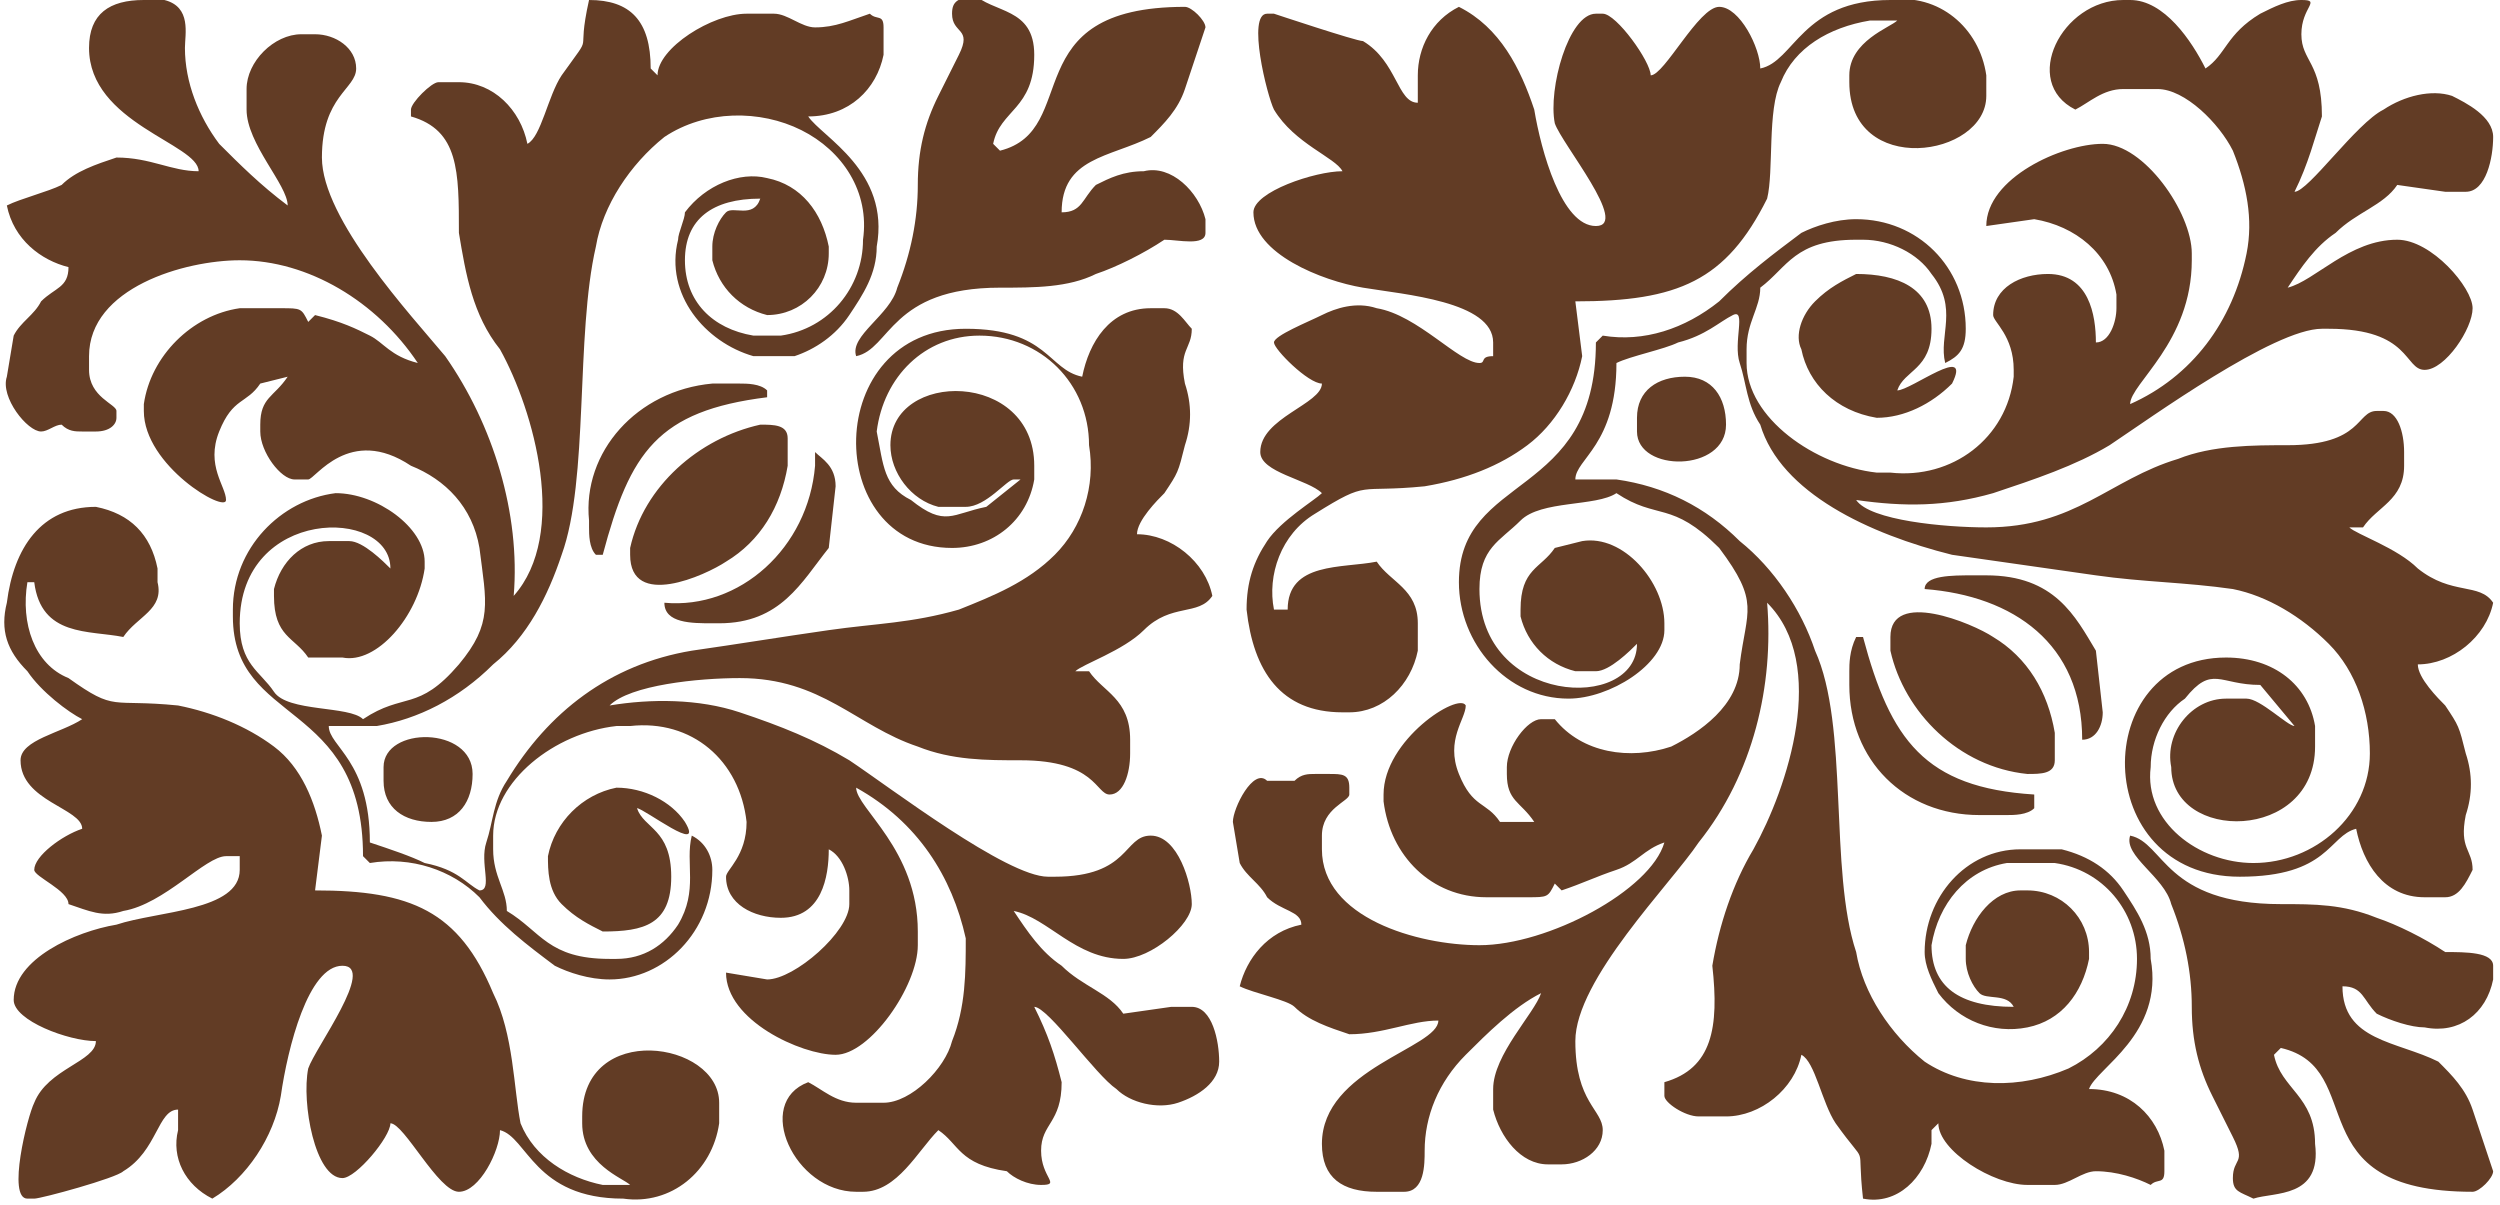 <?xml version="1.0" encoding="utf-8"?>
<!-- Generator: Adobe Illustrator 22.0.0, SVG Export Plug-In . SVG Version: 6.00 Build 0)  -->
<svg version="1.1" id="Слой_2" xmlns="http://www.w3.org/2000/svg" xmlns:xlink="http://www.w3.org/1999/xlink" x="0px" y="0px"
	 preserveAspectRatio="none" viewBox="0 0 36.5 17.6" style="enable-background:new 0 0 36.5 17.6;" xml:space="preserve">
<style type="text/css">
	.st0{fill:#623C25;}
</style>
<g id="Слой_1">
	<g id="Layer_2">
		<g id="Layer_1-2">
			<path class="st0" d="M11.2,5.7v0.1C9.6,6,9.2,6.6,8.8,8.1H8.7C8.6,8,8.6,7.8,8.6,7.7V7.6c-0.1-1,0.7-1.9,1.8-2c0,0,0,0,0.1,0h0.3
				C10.9,5.6,11.1,5.6,11.2,5.7 M11.5,6.4v0.4c-0.1,0.6-0.4,1.1-0.9,1.4c-0.3,0.2-1.4,0.7-1.4-0.1V8c0.2-0.9,1-1.6,1.9-1.8
				C11.3,6.2,11.5,6.2,11.5,6.4 M12.2,7.1L12.1,8c-0.4,0.5-0.7,1.1-1.6,1.1h-0.1c-0.3,0-0.7,0-0.7-0.3c1.1,0.1,2.1-0.8,2.2-2
				c0-0.1,0-0.1,0-0.2C12,6.7,12.2,6.8,12.2,7.1 M6.9,11.3L6.9,11.3c0,0.4-0.2,0.7-0.6,0.7c-0.4,0-0.7-0.2-0.7-0.6c0,0,0,0,0-0.1
				v-0.1C5.6,10.6,6.9,10.6,6.9,11.3 M2.7,0.7c0,0.5,0.2,1,0.5,1.4c0.3,0.3,0.6,0.6,1,0.9C4.2,2.7,3.6,2.1,3.6,1.6V1.3
				c0-0.4,0.4-0.8,0.8-0.8h0.2c0.3,0,0.6,0.2,0.6,0.5S4.7,1.4,4.7,2.3l0,0c0,0.9,1.3,2.3,1.8,2.9c0.7,1,1.1,2.3,1,3.5
				c0.8-0.9,0.3-2.7-0.2-3.6C6.9,4.6,6.8,4,6.7,3.4C6.7,2.5,6.7,1.9,6,1.7V1.6c0-0.1,0.3-0.4,0.4-0.4h0.3c0.5,0,0.9,0.4,1,0.9
				c0.2-0.1,0.3-0.7,0.5-1c0.5-0.7,0.2-0.2,0.4-1.1c0.6,0,0.9,0.3,0.9,1l0.1,0.1c0-0.4,0.8-0.9,1.3-0.9h0.4c0.2,0,0.4,0.2,0.6,0.2
				c0.3,0,0.5-0.1,0.8-0.2c0.1,0.1,0.2,0,0.2,0.2v0.4c-0.1,0.5-0.5,0.9-1.1,0.9C12,2,13,2.5,12.8,3.6c0,0.4-0.2,0.7-0.4,1
				c-0.2,0.3-0.5,0.5-0.8,0.6H11C10.3,5,9.7,4.3,9.9,3.5c0-0.1,0.1-0.3,0.1-0.4c0.3-0.4,0.8-0.6,1.2-0.5c0.5,0.1,0.8,0.5,0.9,1v0.1
				c0,0.5-0.4,0.9-0.9,0.9c0,0,0,0,0,0l0,0c-0.4-0.1-0.7-0.4-0.8-0.8V3.6c0-0.2,0.1-0.4,0.2-0.5c0.1-0.1,0.4,0.1,0.5-0.2
				c-0.7,0-1.1,0.3-1.1,0.9c0,0.6,0.4,1,1,1.1h0.4c0.7-0.1,1.2-0.7,1.2-1.4c0.1-0.7-0.3-1.3-0.9-1.6c-0.6-0.3-1.4-0.3-2,0.1
				c-0.5,0.4-0.9,1-1,1.6C8.4,4.9,8.6,7,8.2,8.1C8,8.7,7.7,9.3,7.2,9.7c-0.5,0.5-1.1,0.8-1.7,0.9H4.8c0,0.3,0.6,0.5,0.6,1.7
				c0.3,0.1,0.6,0.2,0.8,0.3C6.7,12.7,6.8,12.9,7,13c0.2,0,0-0.4,0.1-0.7c0.1-0.3,0.1-0.6,0.3-0.9c0.6-1,1.5-1.7,2.7-1.9
				c0.7-0.1,1.3-0.2,2-0.3c0.7-0.1,1.2-0.1,1.9-0.3c0.5-0.2,1-0.4,1.4-0.8c0.4-0.4,0.6-1,0.5-1.6c0-0.9-0.7-1.6-1.6-1.6l0,0
				c-0.8,0-1.4,0.6-1.5,1.4c0,0,0,0,0,0c0.1,0.5,0.1,0.8,0.5,1c0.5,0.4,0.6,0.2,1.1,0.1L14.9,7h-0.1c-0.1,0-0.4,0.4-0.7,0.4h-0.4
				C13.3,7.3,13,6.9,13,6.5c0-1.1,2.1-1.1,2.1,0.3V7c-0.1,0.6-0.6,1-1.2,1c-1.9,0-1.9-3.2,0.2-3.2c1.2,0,1.2,0.6,1.7,0.7
				c0.1-0.5,0.4-1,1-1H17c0.2,0,0.3,0.2,0.4,0.3c0,0.3-0.2,0.3-0.1,0.8c0.1,0.3,0.1,0.6,0,0.9c-0.1,0.4-0.1,0.4-0.3,0.7
				c-0.1,0.1-0.4,0.4-0.4,0.6c0.5,0,1,0.4,1.1,0.9c-0.2,0.3-0.6,0.1-1,0.5c-0.3,0.3-0.9,0.5-1,0.6h0.2c0.2,0.3,0.6,0.4,0.6,1V11
				c0,0.3-0.1,0.6-0.3,0.6h0c-0.2,0-0.2-0.5-1.3-0.5c-0.5,0-1,0-1.5-0.2c-0.9-0.3-1.4-1-2.6-1c-0.6,0-1.6,0.1-1.9,0.4
				c0.6-0.1,1.3-0.1,1.9,0.1c0.6,0.2,1.1,0.4,1.6,0.7c0.6,0.4,2.3,1.7,2.9,1.7h0.1c1.1,0,1-0.6,1.4-0.6s0.6,0.7,0.6,1
				s-0.6,0.8-1,0.8c-0.7,0-1.1-0.6-1.6-0.7c0.2,0.3,0.4,0.6,0.7,0.8c0.3,0.3,0.7,0.4,0.9,0.7l0.7-0.1h0.3c0.3,0,0.4,0.5,0.4,0.8
				s-0.3,0.5-0.6,0.6c-0.3,0.1-0.7,0-0.9-0.2c-0.3-0.2-1-1.2-1.2-1.2c0.2,0.4,0.3,0.7,0.4,1.1c0,0.6-0.3,0.6-0.3,1
				c0,0.4,0.3,0.5,0,0.5c-0.2,0-0.4-0.1-0.5-0.2C14,17,14,16.7,13.7,16.5c-0.3,0.3-0.6,0.9-1.1,0.9h-0.1c-0.9,0-1.5-1.3-0.7-1.6
				c0.2,0.1,0.4,0.3,0.7,0.3h0.4c0.4,0,0.9-0.5,1-0.9c0.2-0.5,0.2-1,0.2-1.5c-0.2-0.9-0.7-1.7-1.6-2.2c0,0.3,0.9,0.9,0.9,2.1v0.2
				c0,0.6-0.7,1.6-1.2,1.6c-0.5,0-1.6-0.5-1.6-1.2l0.6,0.1c0.4,0,1.2-0.7,1.2-1.1V13c0-0.2-0.1-0.5-0.3-0.6c0,0.4-0.1,1-0.7,1
				c-0.4,0-0.8-0.2-0.8-0.6c0-0.1,0.3-0.3,0.3-0.8V12c-0.1-0.9-0.8-1.5-1.7-1.4c-0.1,0-0.1,0-0.2,0c-0.9,0.1-1.8,0.8-1.8,1.6v0.2
				c0,0.4,0.2,0.6,0.2,0.9C7.9,13.6,8,14,8.9,14H9c0.4,0,0.7-0.2,0.9-0.5c0.3-0.5,0.1-0.9,0.2-1.3c0.2,0.1,0.3,0.3,0.3,0.5
				c0,0.9-0.7,1.6-1.5,1.6c-0.3,0-0.6-0.1-0.8-0.2c-0.4-0.3-0.8-0.6-1.1-1c-0.4-0.4-1-0.6-1.6-0.5l-0.1-0.1c0-2.3-1.9-1.9-1.9-3.5
				V8.9c0-0.9,0.7-1.6,1.5-1.7c0.6,0,1.3,0.5,1.3,1v0.1C6.1,9,5.5,9.7,5,9.6L4.5,9.6C4.3,9.3,4,9.3,4,8.7V8.6
				c0.1-0.4,0.4-0.7,0.8-0.7h0.3c0.2,0,0.5,0.3,0.6,0.4c0-0.9-2.2-0.9-2.2,0.8v0c0,0.6,0.3,0.7,0.5,1s1.1,0.2,1.3,0.4
				c0.6-0.4,0.8-0.1,1.4-0.8c0.5-0.6,0.4-0.9,0.3-1.7c-0.1-0.6-0.5-1-1-1.2C5.1,6.2,4.6,7,4.5,7H4.3C4.1,7,3.8,6.6,3.8,6.3V6.2
				c0-0.4,0.2-0.4,0.4-0.7L3.8,5.6C3.6,5.9,3.4,5.8,3.2,6.3s0.1,0.8,0.1,1S2.1,6.8,2.1,6V5.9c0.1-0.7,0.7-1.3,1.4-1.4h0.6
				c0.3,0,0.3,0,0.4,0.2l0.1-0.1C5,4.7,5.2,4.8,5.4,4.9s0.3,0.3,0.7,0.4C5.5,4.4,4.5,3.8,3.5,3.8c-0.8,0-2.2,0.4-2.2,1.4v0.2
				c0,0.4,0.4,0.5,0.4,0.6v0.1c0,0.1-0.1,0.2-0.3,0.2H1.2c-0.1,0-0.2,0-0.3-0.1c-0.1,0-0.2,0.1-0.3,0.1l0,0C0.4,6.3,0,5.8,0.1,5.5
				l0.1-0.6c0.1-0.2,0.3-0.3,0.4-0.5C0.8,4.2,1,4.2,1,3.9C0.6,3.8,0.2,3.5,0.1,3c0.2-0.1,0.6-0.2,0.8-0.3c0.2-0.2,0.5-0.3,0.8-0.4
				c0.5,0,0.8,0.2,1.2,0.2c0-0.4-1.6-0.7-1.6-1.8c0-0.5,0.3-0.7,0.8-0.7h0.3C2.8,0.1,2.7,0.5,2.7,0.7 M4.3,3L4.3,3 M9.3,11.8
				c0.1,0.3,0.5,0.3,0.5,1s-0.4,0.8-1,0.8c-0.2-0.1-0.4-0.2-0.6-0.4C8,13,8,12.7,8,12.5c0.1-0.5,0.5-0.9,1-1c0.4,0,0.8,0.2,1,0.5
				C10.3,12.5,9.4,11.8,9.3,11.8 M7.6,16.4c0.2,0.5,0.7,0.8,1.2,0.9h0.3c0.1,0,0.1,0,0.1,0c-0.1-0.1-0.7-0.3-0.7-0.9v-0.1
				c0-1.4,2-1.1,2-0.2v0.3c-0.1,0.7-0.7,1.2-1.4,1.1c-1.3,0-1.4-0.9-1.8-1c0,0.3-0.3,0.9-0.6,0.9s-0.8-1-1-1c0,0.2-0.5,0.8-0.7,0.8
				l0,0c-0.4,0-0.6-1.1-0.5-1.6c0.1-0.3,1-1.5,0.5-1.5S4.2,15.3,4.1,16c-0.1,0.6-0.5,1.2-1,1.5c-0.4-0.2-0.6-0.6-0.5-1v-0.3
				c-0.3,0-0.3,0.6-0.8,0.9c-0.1,0.1-1.2,0.4-1.3,0.4H0.4c-0.3,0,0-1.2,0.1-1.4c0.2-0.5,0.9-0.6,0.9-0.9c-0.4,0-1.2-0.3-1.2-0.6
				c0-0.6,0.9-1,1.5-1.1c0.6-0.2,1.8-0.2,1.8-0.8v-0.2c-0.1,0-0.1,0-0.2,0c-0.3,0-0.9,0.7-1.5,0.8c-0.3,0.1-0.5,0-0.8-0.1
				C1,13,0.5,12.8,0.5,12.7c0-0.2,0.4-0.5,0.7-0.6c0-0.3-0.9-0.4-0.9-1c0-0.3,0.6-0.4,0.9-0.6C1,10.4,0.6,10.1,0.4,9.8
				C0.1,9.5,0,9.2,0.1,8.8C0.2,8,0.6,7.4,1.4,7.4h0c0.5,0.1,0.8,0.4,0.9,0.9v0.2C2.4,8.9,2,9,1.8,9.3c-0.5-0.1-1.2,0-1.3-0.8H0.4
				C0.3,9.1,0.5,9.7,1,9.9c0.7,0.5,0.6,0.3,1.6,0.4c0.5,0.1,1,0.3,1.4,0.6c0.4,0.3,0.6,0.8,0.7,1.3l-0.1,0.8c1.4,0,2.1,0.3,2.6,1.5
				C7.5,15.1,7.5,15.9,7.6,16.4 M15.1,0.8c0,0.8-0.5,0.8-0.6,1.3l0.1,0.1c1.2-0.3,0.2-2.1,2.7-2.1c0.1,0,0.3,0.2,0.3,0.3l-0.3,0.9
				c-0.1,0.3-0.3,0.5-0.5,0.7c-0.6,0.3-1.3,0.3-1.3,1.1c0.3,0,0.3-0.2,0.5-0.4c0.2-0.1,0.4-0.2,0.7-0.2c0.4-0.1,0.8,0.3,0.9,0.7
				c0,0,0,0.1,0,0.1v0.1c0,0.2-0.4,0.1-0.6,0.1c-0.3,0.2-0.7,0.4-1,0.5c-0.4,0.2-0.9,0.2-1.4,0.2c-1.6,0-1.6,0.9-2.1,1
				c-0.1-0.3,0.5-0.6,0.6-1c0.2-0.5,0.3-1,0.3-1.5c0-0.5,0.1-0.9,0.3-1.3c0.1-0.2,0.2-0.4,0.3-0.6c0.2-0.4-0.1-0.3-0.1-0.6
				c0-0.2,0.1-0.2,0.3-0.3C14.5,0.2,15.1,0.1,15.1,0.8"/>
		</g>
	</g>
</g>
<g id="Layer_2_2_">
	<g id="Layer_1-2_2_">
		<path class="st0" d="M29.7,11.8v-0.2c-1.6-0.1-2.1-0.8-2.5-2.3h-0.1C27,9.5,27,9.7,27,9.8V10c0,1.1,0.8,1.9,1.9,1.9c0,0,0,0,0.1,0
			h0.3C29.4,11.9,29.6,11.9,29.7,11.8 M30,11.1v-0.4c-0.1-0.6-0.4-1.1-0.9-1.4c-0.3-0.2-1.5-0.7-1.5,0v0.2c0.2,0.9,1,1.7,2,1.8
			C29.8,11.3,30,11.3,30,11.1 M30.7,10.4l-0.1-0.9C30.3,9,30,8.4,29,8.4h-0.2c-0.3,0-0.7,0-0.7,0.2c1.3,0.1,2.3,0.8,2.3,2.2
			C30.6,10.8,30.7,10.6,30.7,10.4 M25.2,6.2L25.2,6.2c0-0.4-0.2-0.7-0.6-0.7c-0.4,0-0.7,0.2-0.7,0.6c0,0,0,0.1,0,0.1v0.1
			C23.9,6.9,25.2,6.9,25.2,6.2 M20.8,16.8c0-0.5,0.2-1,0.6-1.4c0.3-0.3,0.7-0.7,1.1-0.9c-0.1,0.3-0.7,0.9-0.7,1.4v0.3
			c0.1,0.4,0.4,0.8,0.8,0.8h0.2c0.3,0,0.6-0.2,0.6-0.5c0-0.3-0.4-0.4-0.4-1.3l0,0c0-0.9,1.4-2.3,1.8-2.9c0.8-1,1.1-2.3,1-3.5
			c0.9,0.9,0.3,2.7-0.2,3.6c-0.3,0.5-0.5,1.1-0.6,1.7c0.1,0.9,0,1.5-0.7,1.7v0.2c0,0.1,0.3,0.3,0.5,0.3h0.4c0.5,0,1-0.4,1.1-0.9
			c0.2,0.1,0.3,0.7,0.5,1c0.5,0.7,0.3,0.2,0.4,1.1c0.5,0.1,0.9-0.3,1-0.8c0-0.1,0-0.2,0-0.2l0.1-0.1c0,0.4,0.8,0.9,1.3,0.9H30
			c0.2,0,0.4-0.2,0.6-0.2c0.3,0,0.6,0.1,0.8,0.2c0.1-0.1,0.2,0,0.2-0.2v-0.3c-0.1-0.5-0.5-0.9-1.1-0.9c0,0,0,0,0,0
			c0.1-0.3,1.1-0.8,0.9-1.9c0-0.4-0.2-0.7-0.4-1c-0.2-0.3-0.5-0.5-0.9-0.6h-0.6c-0.8,0-1.4,0.7-1.4,1.5c0,0.2,0.1,0.4,0.2,0.6
			c0.3,0.4,0.8,0.6,1.3,0.5c0.5-0.1,0.8-0.5,0.9-1v-0.1c0-0.5-0.4-0.9-0.9-0.9c0,0,0,0,0,0h-0.1c-0.4,0-0.7,0.4-0.8,0.8v0.2
			c0,0.2,0.1,0.4,0.2,0.5c0.1,0.1,0.4,0,0.5,0.2c-0.8,0-1.2-0.3-1.2-0.9c0.1-0.6,0.5-1.1,1.1-1.2H30c0.7,0.1,1.2,0.7,1.2,1.4
			c0,0.7-0.4,1.3-1,1.6c-0.7,0.3-1.5,0.3-2.1-0.1c-0.5-0.4-0.9-1-1-1.6c-0.4-1.2-0.1-3.3-0.6-4.4c-0.2-0.6-0.6-1.2-1.1-1.6
			c-0.5-0.5-1.1-0.8-1.8-0.9H23c0-0.3,0.6-0.5,0.6-1.7c0.2-0.1,0.7-0.2,0.9-0.3c0.4-0.1,0.6-0.3,0.8-0.4s0,0.4,0.1,0.7
			c0.1,0.3,0.1,0.6,0.3,0.9c0.3,1,1.6,1.6,2.8,1.9c0.7,0.1,1.4,0.2,2.1,0.3c0.7,0.1,1.3,0.1,2,0.2C33.1,8.7,33.6,9,34,9.4
			c0.4,0.4,0.6,1,0.6,1.6c0,0.9-0.8,1.6-1.7,1.6h0c-0.8,0-1.6-0.6-1.5-1.4c0-0.4,0.2-0.8,0.5-1C32.3,9.7,32.4,10,33,10l0.5,0.6l0,0
			c-0.1,0-0.5-0.4-0.7-0.4h-0.3c-0.5,0-0.9,0.5-0.8,1c0,1.1,2.1,1.1,2.1-0.3v-0.3c-0.1-0.6-0.6-1-1.3-1c-2,0-2,3.2,0.2,3.2
			c1.3,0,1.3-0.6,1.7-0.7c0.1,0.5,0.4,1,1,1h0.3c0.2,0,0.3-0.2,0.4-0.4c0-0.3-0.2-0.3-0.1-0.8c0.1-0.3,0.1-0.6,0-0.9
			c-0.1-0.4-0.1-0.4-0.3-0.7c-0.1-0.1-0.4-0.4-0.4-0.6c0.5,0,1-0.4,1.1-0.9c-0.2-0.3-0.6-0.1-1.1-0.5c-0.3-0.3-0.9-0.5-1-0.6h0.2
			c0.2-0.3,0.6-0.4,0.6-0.9V6.6c0-0.3-0.1-0.6-0.3-0.6h-0.1c-0.3,0-0.2,0.5-1.3,0.5c-0.5,0-1.1,0-1.6,0.2c-1,0.3-1.5,1-2.8,1
			c-0.6,0-1.7-0.1-1.9-0.4c0.7,0.1,1.3,0.1,2-0.1c0.6-0.2,1.2-0.4,1.7-0.7c0.6-0.4,2.4-1.7,3.1-1.7h0.1c1.2,0,1.1,0.6,1.4,0.6
			c0.3,0,0.7-0.6,0.7-0.9S35.5,3.5,35,3.5c-0.7,0-1.2,0.6-1.6,0.7c0.2-0.3,0.4-0.6,0.7-0.8C34.4,3.1,34.8,3,35,2.7l0.7,0.1H36
			c0.3,0,0.4-0.5,0.4-0.8S36,1.5,35.8,1.4c-0.3-0.1-0.7,0-1,0.2c-0.4,0.2-1.1,1.2-1.3,1.2c0.2-0.4,0.3-0.8,0.4-1.1
			c0-0.8-0.3-0.8-0.3-1.2s0.3-0.5,0-0.5c-0.2,0-0.4,0.1-0.6,0.2c-0.5,0.3-0.5,0.6-0.8,0.8c-0.2-0.4-0.6-1-1.1-1H31
			c-0.9,0-1.5,1.2-0.7,1.6c0.2-0.1,0.4-0.3,0.7-0.3h0.5c0.4,0,0.9,0.5,1.1,0.9c0.2,0.5,0.3,1,0.2,1.5c-0.2,1-0.8,1.8-1.7,2.2
			c0-0.3,0.9-0.9,0.9-2.1V3.7c0-0.6-0.7-1.6-1.3-1.6S29,2.6,29,3.3l0.7-0.1c0.6,0.1,1.1,0.5,1.2,1.1v0.2c0,0.2-0.1,0.5-0.3,0.5
			c0-0.4-0.1-1-0.7-1c-0.4,0-0.8,0.2-0.8,0.6c0,0.1,0.3,0.3,0.3,0.8v0.1c-0.1,0.9-0.9,1.5-1.8,1.4c-0.1,0-0.1,0-0.2,0
			c-0.9-0.1-1.9-0.8-1.9-1.6V5.1c0-0.4,0.2-0.6,0.2-0.9c0.4-0.3,0.5-0.7,1.4-0.7h0.1c0.4,0,0.8,0.2,1,0.5c0.4,0.5,0.1,0.9,0.2,1.3
			c0.2-0.1,0.3-0.2,0.3-0.5c0-0.9-0.7-1.6-1.6-1.6c-0.3,0-0.6,0.1-0.8,0.2c-0.4,0.3-0.8,0.6-1.2,1c-0.5,0.4-1.1,0.6-1.7,0.5L23.3,5
			c0,2.3-2,1.9-2,3.5v0c0,0.9,0.7,1.7,1.6,1.7c0.6,0,1.4-0.5,1.4-1V9.1c0-0.6-0.6-1.3-1.2-1.2L22.7,8c-0.2,0.3-0.5,0.3-0.5,0.9V9
			c0.1,0.4,0.4,0.7,0.8,0.8h0.3c0.2,0,0.5-0.3,0.6-0.4c0,1-2.3,0.9-2.3-0.8v0c0-0.6,0.3-0.7,0.6-1s1.1-0.2,1.4-0.4
			c0.6,0.4,0.8,0.1,1.5,0.8c0.6,0.8,0.4,0.9,0.3,1.7c0,0.6-0.6,1-1,1.2c-0.6,0.2-1.3,0.1-1.7-0.4h-0.2c-0.2,0-0.5,0.4-0.5,0.7v0.1
			c0,0.4,0.2,0.4,0.4,0.7h-0.5c-0.2-0.3-0.4-0.2-0.6-0.7c-0.2-0.5,0.1-0.8,0.1-1c-0.1-0.2-1.2,0.5-1.2,1.3v0.1
			c0.1,0.8,0.7,1.4,1.5,1.4h0.6c0.3,0,0.3,0,0.4-0.2l0.1,0.1c0.3-0.1,0.5-0.2,0.8-0.3c0.3-0.1,0.4-0.3,0.7-0.4
			c-0.2,0.7-1.7,1.5-2.7,1.5c-0.9,0-2.3-0.4-2.3-1.4v-0.2c0-0.4,0.4-0.5,0.4-0.6v-0.1c0-0.2-0.1-0.2-0.3-0.2h-0.2
			c-0.1,0-0.2,0-0.3,0.1c-0.1,0-0.2,0-0.3,0h-0.1C18.3,11.2,18,11.8,18,12l0.1,0.6c0.1,0.2,0.3,0.3,0.4,0.5c0.2,0.2,0.5,0.2,0.5,0.4
			c-0.5,0.1-0.8,0.5-0.9,0.9c0.2,0.1,0.7,0.2,0.8,0.3c0.2,0.2,0.5,0.3,0.8,0.4c0.5,0,0.9-0.2,1.3-0.2c0,0.4-1.7,0.7-1.7,1.8
			c0,0.5,0.3,0.7,0.8,0.7h0.4C20.8,17.4,20.8,17,20.8,16.8 M22.5,14.5L22.5,14.5 M27.7,5.7c0.1-0.3,0.5-0.3,0.5-0.9S27.7,4,27.1,4
			c-0.2,0.1-0.4,0.2-0.6,0.4c-0.2,0.2-0.3,0.5-0.2,0.7c0.1,0.5,0.5,0.9,1.1,1c0.4,0,0.8-0.2,1.1-0.5C28.8,5,27.9,5.7,27.7,5.7
			 M26,1.2c0.2-0.5,0.7-0.8,1.3-0.9h0.3c0.1,0,0.1,0,0.1,0c-0.1,0.1-0.7,0.3-0.7,0.8v0.1c0,1.4,2,1.1,2,0.2V1.1
			c-0.1-0.7-0.7-1.2-1.4-1.1c-1.3,0-1.4,0.9-1.9,1c0-0.3-0.3-0.9-0.6-0.9c-0.3,0-0.8,1-1,1c0-0.2-0.5-0.9-0.7-0.9h-0.1
			c-0.4,0-0.7,1.1-0.6,1.6c0.1,0.3,1.1,1.5,0.6,1.5c-0.5,0-0.8-1.1-0.9-1.7c-0.2-0.6-0.5-1.2-1.1-1.5c-0.4,0.2-0.6,0.6-0.6,1v0.4
			c-0.3,0-0.3-0.6-0.8-0.9c-0.1,0-1.3-0.4-1.3-0.4h-0.1c-0.3,0,0,1.2,0.1,1.4c0.3,0.5,0.9,0.7,1,0.9c-0.4,0-1.3,0.3-1.3,0.6
			c0,0.6,1,1,1.6,1.1c0.6,0.1,1.9,0.2,1.9,0.8v0.2c-0.2,0-0.1,0.1-0.2,0.1c-0.3,0-0.9-0.7-1.5-0.8c-0.3-0.1-0.6,0-0.8,0.1
			c-0.2,0.1-0.7,0.3-0.7,0.4s0.5,0.6,0.7,0.6c0,0.3-0.9,0.5-0.9,1c0,0.3,0.7,0.4,0.9,0.6c-0.1,0.1-0.6,0.4-0.8,0.7
			c-0.2,0.3-0.3,0.6-0.3,1c0.1,0.9,0.5,1.5,1.4,1.5h0.1c0.5,0,0.9-0.4,1-0.9V9.1c0-0.5-0.4-0.6-0.6-0.9c-0.5,0.1-1.3,0-1.3,0.7h-0.2
			c-0.1-0.5,0.1-1.1,0.6-1.4c0.8-0.5,0.6-0.3,1.6-0.4c0.6-0.1,1.1-0.3,1.5-0.6c0.4-0.3,0.7-0.8,0.8-1.3l-0.1-0.8
			c1.5,0,2.2-0.3,2.8-1.5C25.9,2.5,25.8,1.6,26,1.2 M33.8,16.7c0-0.7-0.5-0.8-0.6-1.3l0.1-0.1c1.3,0.3,0.2,2.1,2.8,2.1
			c0.1,0,0.3-0.2,0.3-0.3l-0.3-0.9c-0.1-0.3-0.3-0.5-0.5-0.7c-0.6-0.3-1.4-0.3-1.4-1.1c0.3,0,0.3,0.2,0.5,0.4
			c0.2,0.1,0.5,0.2,0.7,0.2c0.5,0.1,0.9-0.2,1-0.7c0,0,0-0.1,0-0.1v-0.1c0-0.2-0.4-0.2-0.7-0.2c-0.3-0.2-0.7-0.4-1-0.5
			c-0.5-0.2-0.9-0.2-1.4-0.2c-1.7,0-1.7-0.9-2.2-1c-0.1,0.3,0.5,0.6,0.6,1c0.2,0.5,0.3,1,0.3,1.5c0,0.5,0.1,0.9,0.3,1.3
			c0.1,0.2,0.2,0.4,0.3,0.6c0.2,0.4,0,0.3,0,0.6c0,0.2,0.1,0.2,0.3,0.3C33.2,17.4,33.9,17.5,33.8,16.7"/>
	</g>
</g>
</svg>
